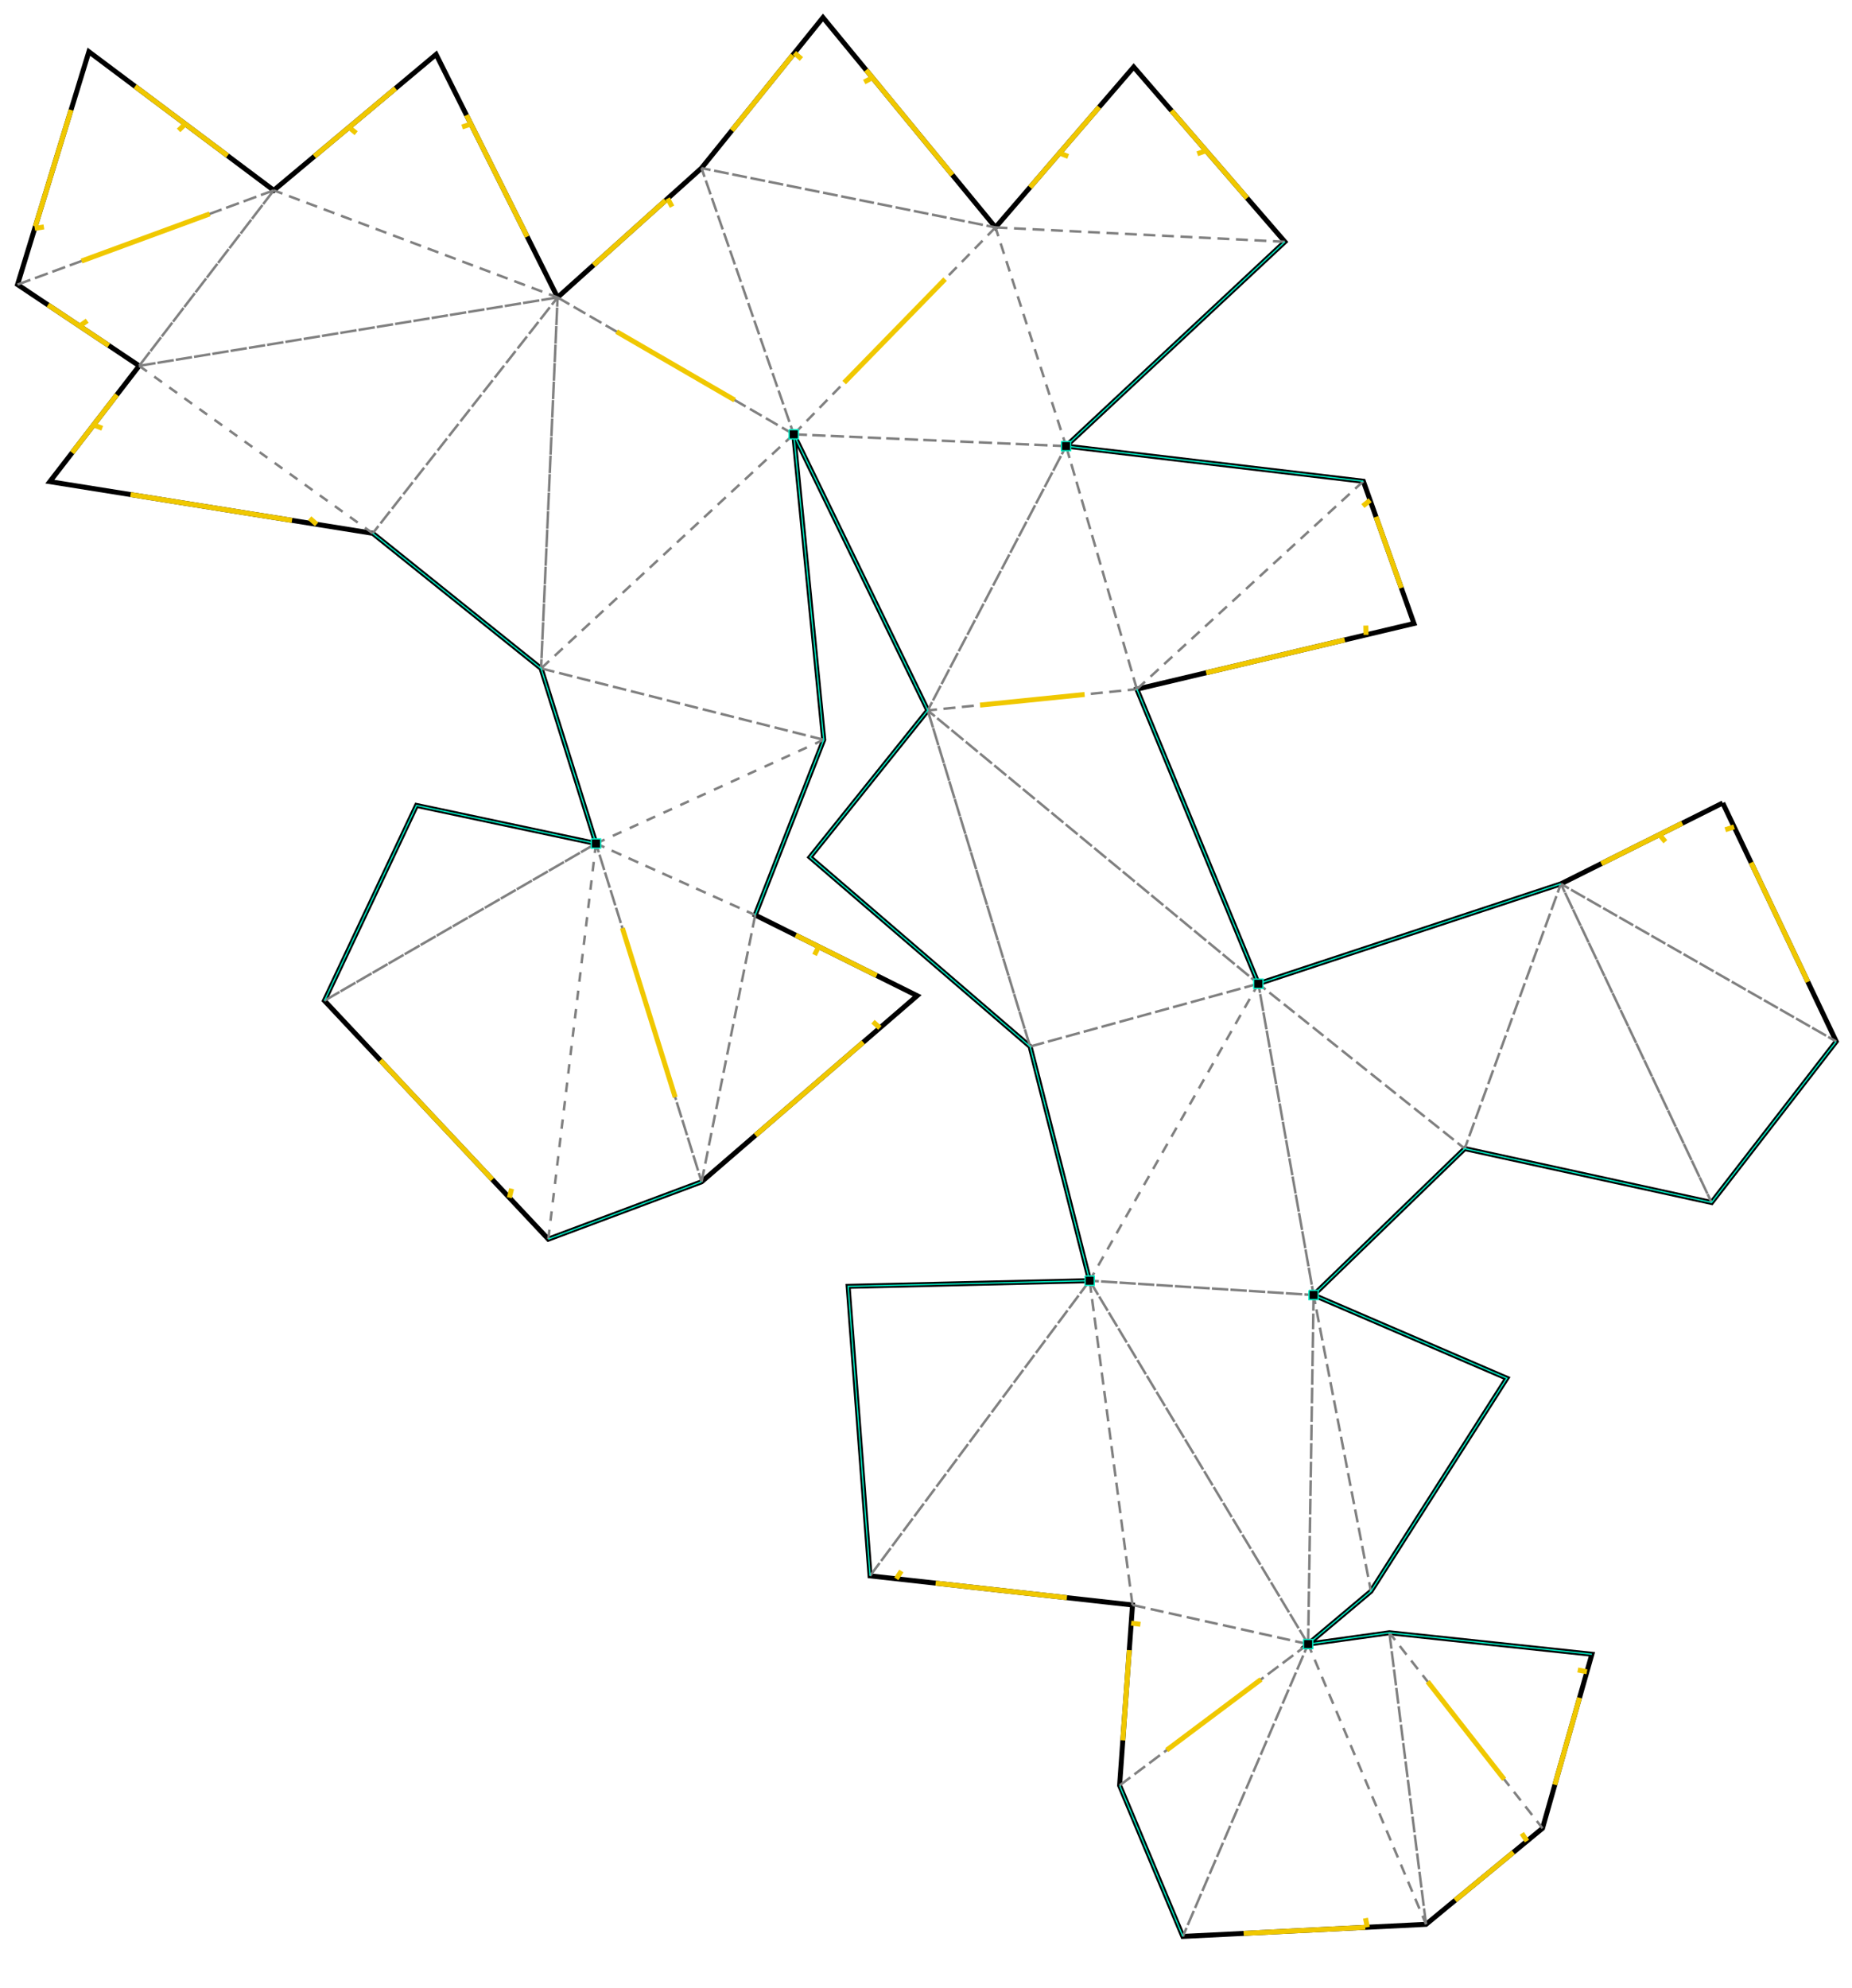 <?xml version="1.0"?>
<svg width="845" height="907" version="1.1" xmlns="http://www.w3.org/2000/svg" xmlns:xlink="http://www.w3.org/1999/xlink">
  <defs>
  <style type="text/css">
    <![CDATA[
      .b {stroke:rgb(0,0,0);stroke-width:2.268;fill:none}
      .c {stroke:rgb(128,128,128);stroke-width:1.134;stroke-dasharray:4.225, 4.225;}
      .h {stroke:rgb(240,200,0);stroke-width:2.268;}
      .m {stroke:rgb(255,0,0);stroke-width:1.134;}
      .n {stroke:rgb(128,128,128);stroke-width:1.134}
      .t {stroke:rgb(0,128,0);stroke-width:1.134;}
      .tab {stroke:rgb(0,0,255);stroke-width:0.567;fill:none}
      .v {stroke:rgb(0,0,255);stroke-width:1.134;}
      .z {stroke:rgb(0,240,200);stroke-width:0.567;}
    ]]>
  </style>
  </defs>
  <path fill="none" class="b" d=" M 786.024 366.297 L 837.807 475.083 L 780.924 548.538 L 668.301 523.95 L 599.342 590.738 L 687.514 628.705 L 625.511 725.887 L 596.843 749.973 L 633.927 744.799 L 726.314 754.603 L 703.791 833.996 L 650.649 877.81 L 539.695 883.328 L 510.836 814.454 L 516.717 732.138 L 396.97 718.855 L 386.973 586.788 L 497.166 584.203 L 469.993 477.382 L 369.578 391.019 L 423.304 324.059 L 362.146 198.119 L 375.839 337.454 L 344.574 417.406 L 418.465 454.21 L 320.111 539.097 L 250.168 565.257 L 148.03 456.477 L 190.045 367.411 L 271.931 384.779 L 246.875 304.91 L 170.069 243.276 L 22.726 219.712 L 63.507 166.877 L 8 129.813 L 40.55 23.597 L 124.906 86.824 L 198.982 24.817 L 254.403 135.675 L 320.067 76.689 L 375.5 8 L 454.205 103.739 L 517.266 30.558 L 586.236 110.288 L 486.415 203.503 L 622.048 219.527 L 645.138 284.416 L 518.718 314.373 L 574.147 448.741 L 712.173 403.183 L 786.024 366.297" />
  <path class="c" d=" M 469.993 477.382 L 423.304 324.059 M 423.304 324.059 L 469.993 477.382 M 469.993 477.382 L 574.147 448.741 M 574.147 448.741 L 423.304 324.059 M 423.304 324.059 L 574.147 448.741 M 574.147 448.741 L 469.993 477.382 M 574.147 448.741 L 497.166 584.203 M 497.166 584.203 L 396.97 718.855 M 396.97 718.855 L 497.166 584.203 M 497.166 584.203 L 516.717 732.138 M 516.717 732.138 L 497.166 584.203 M 497.166 584.203 L 574.147 448.741 M 574.147 448.741 L 668.301 523.95 M 668.301 523.95 L 574.147 448.741 M 574.147 448.741 L 599.342 590.738 M 599.342 590.738 L 596.843 749.973 M 596.843 749.973 L 516.717 732.138 M 516.717 732.138 L 596.843 749.973 M 596.843 749.973 L 650.649 877.81 M 650.649 877.81 L 596.843 749.973 M 596.843 749.973 L 539.695 883.328 M 539.695 883.328 L 596.843 749.973 M 596.843 749.973 L 497.166 584.203 M 497.166 584.203 L 596.843 749.973 M 596.843 749.973 L 510.836 814.454 M 510.836 814.454 L 596.843 749.973 M 596.843 749.973 L 599.342 590.738 M 599.342 590.738 L 625.511 725.887 M 625.511 725.887 L 599.342 590.738 M 599.342 590.738 L 574.147 448.741 M 668.301 523.95 L 712.173 403.183 M 712.173 403.183 L 837.807 475.083 M 837.807 475.083 L 712.173 403.183 M 712.173 403.183 L 780.924 548.538 M 780.924 548.538 L 712.173 403.183 M 712.173 403.183 L 668.301 523.95 M 599.342 590.738 L 497.166 584.203 M 497.166 584.203 L 599.342 590.738 M 633.927 744.799 L 703.791 833.996 M 703.791 833.996 L 633.927 744.799 M 633.927 744.799 L 650.649 877.81 M 650.649 877.81 L 633.927 744.799 M 320.111 539.097 L 271.931 384.779 M 271.931 384.779 L 320.111 539.097 M 320.111 539.097 L 344.574 417.406 M 344.574 417.406 L 320.111 539.097 M 250.168 565.257 L 271.931 384.779 M 271.931 384.779 L 250.168 565.257 M 148.03 456.477 L 271.931 384.779 M 271.931 384.779 L 375.839 337.454 M 375.839 337.454 L 271.931 384.779 M 271.931 384.779 L 148.03 456.477 M 271.931 384.779 L 344.574 417.406 M 344.574 417.406 L 271.931 384.779 M 246.875 304.91 L 254.403 135.675 M 254.403 135.675 L 362.146 198.119 M 362.146 198.119 L 254.403 135.675 M 254.403 135.675 L 63.507 166.877 M 63.507 166.877 L 254.403 135.675 M 254.403 135.675 L 246.875 304.91 M 246.875 304.91 L 375.839 337.454 M 375.839 337.454 L 246.875 304.91 M 246.875 304.91 L 362.146 198.119 M 362.146 198.119 L 320.067 76.689 M 320.067 76.689 L 362.146 198.119 M 362.146 198.119 L 454.205 103.739 M 454.205 103.739 L 362.146 198.119 M 362.146 198.119 L 486.415 203.503 M 486.415 203.503 L 454.205 103.739 M 454.205 103.739 L 586.236 110.288 M 586.236 110.288 L 454.205 103.739 M 454.205 103.739 L 486.415 203.503 M 486.415 203.503 L 518.718 314.373 M 518.718 314.373 L 486.415 203.503 M 486.415 203.503 L 362.146 198.119 M 362.146 198.119 L 246.875 304.91 M 170.069 243.276 L 63.507 166.877 M 63.507 166.877 L 170.069 243.276 M 170.069 243.276 L 254.403 135.675 M 254.403 135.675 L 124.906 86.824 M 124.906 86.824 L 63.507 166.877 M 63.507 166.877 L 124.906 86.824 M 124.906 86.824 L 8 129.813 M 8 129.813 L 124.906 86.824 M 124.906 86.824 L 254.403 135.675 M 254.403 135.675 L 170.069 243.276 M 320.067 76.689 L 454.205 103.739 M 454.205 103.739 L 320.067 76.689 M 486.415 203.503 L 423.304 324.059 M 423.304 324.059 L 486.415 203.503 M 518.718 314.373 L 622.048 219.527 M 622.048 219.527 L 518.718 314.373 M 518.718 314.373 L 423.304 324.059 M 423.304 324.059 L 518.718 314.373" />
  <path class="h" d=" M 308.066 500.517 L 283.976 423.358 M 283.976 423.358 L 308.066 500.517 M 447.158 321.638 L 494.865 316.795 M 494.865 316.795 L 447.158 321.638 M 385.161 174.524 L 431.19 127.334 M 431.19 127.334 L 385.161 174.524 M 335.211 182.508 L 281.339 151.286 M 281.339 151.286 L 335.211 182.508 M 95.68 97.572 L 37.227 119.066 M 37.227 119.066 L 95.68 97.572 M 575.341 766.094 L 532.338 798.334 M 532.338 798.334 L 575.341 766.094 M 651.393 767.098 L 686.325 811.696 M 686.325 811.696 L 651.393 767.098" />
  <path class="z" fill="none" d=" M 837.807 475.083 L 780.924 548.538 L 668.301 523.95 L 599.342 590.738 L 687.514 628.705 L 625.511 725.887 L 596.843 749.973 L 633.927 744.799 L 726.314 754.603 M 539.695 883.328 L 510.836 814.454 M 396.97 718.855 L 386.973 586.788 L 497.166 584.203 L 469.993 477.382 L 369.578 391.019 L 423.304 324.059 L 362.146 198.119 L 375.839 337.454 L 344.574 417.406 M 320.111 539.097 L 250.168 565.257 M 148.03 456.477 L 190.045 367.411 L 271.931 384.779 L 246.875 304.91 L 170.069 243.276 M 586.236 110.288 L 486.415 203.503 L 622.048 219.527 M 518.718 314.373 L 574.147 448.741 L 712.173 403.183" />
  <path class="z" d=" M 597.23 588.625 L 601.455 588.625 L 601.455 592.85 L 597.23 592.85 L 597.23 588.625 M 594.731 747.861 L 598.956 747.861 L 598.956 752.086 L 594.731 752.086 L 594.731 747.861 M 495.054 582.09 L 499.279 582.09 L 499.279 586.315 L 495.054 586.315 L 495.054 582.09 M 360.034 196.007 L 364.259 196.007 L 364.259 200.232 L 360.034 200.232 L 360.034 196.007 M 269.818 382.666 L 274.043 382.666 L 274.043 386.891 L 269.818 386.891 L 269.818 382.666 M 484.302 201.391 L 488.527 201.391 L 488.527 205.616 L 484.302 205.616 L 484.302 201.391 M 572.034 446.628 L 576.259 446.628 L 576.259 450.853 L 572.034 450.853 L 572.034 446.628" />
  <path class="h" d=" M 798.97 393.494 L 824.861 447.886 M 730.636 393.961 L 767.561 375.519 M 613.533 291.906 L 550.323 306.884 M 627.821 235.749 L 639.366 268.194 M 534.509 50.49 L 568.994 90.355 M 469.97 85.444 L 501.501 48.853 M 395.177 31.935 L 434.529 79.804 M 333.926 59.517 L 361.642 25.172 M 270.819 120.928 L 303.651 91.436 M 212.837 52.532 L 240.548 107.96 M 143.425 71.323 L 180.463 40.319 M 61.639 39.404 L 103.817 71.018 M 16.137 103.259 L 32.412 50.151 M 49.63 157.611 L 21.877 139.079 M 32.921 206.504 L 53.312 180.086 M 133.233 237.385 L 59.562 225.603 M 224.633 538.062 L 173.564 483.672 M 363.047 426.607 L 399.992 445.009 M 393.876 475.432 L 344.699 517.875 M 486.78 728.817 L 426.907 722.176 M 512.306 793.875 L 515.247 752.717 M 622.91 879.189 L 567.433 881.948 M 690.506 844.949 L 663.935 866.856 M 720.683 774.451 L 709.422 814.148" />
  <path class="h" d=" M 791.202 377.176 L 787.189 378.496 M 757.098 380.745 L 759.845 383.955 M 623.259 289.601 L 623.186 285.376 M 625.126 228.177 L 621.843 230.836 M 550.275 68.716 L 546.306 70.164 M 483.437 69.816 L 487.368 71.364 M 398.053 35.433 L 394.318 37.409 M 362.475 24.14 L 365.667 26.909 M 304.638 90.549 L 306.63 94.275 M 214.863 56.583 L 210.858 57.929 M 159.244 58.081 L 162.518 60.751 M 84.533 56.564 L 81.481 59.485 M 15.855 104.182 L 20.027 103.517 M 36.321 148.724 L 39.785 146.304 M 42.7 193.835 L 46.638 195.364 M 144.455 239.179 L 141.304 236.365 M 373.516 431.822 L 371.633 435.604 M 401.443 468.901 L 398.311 466.065 M 232.412 546.347 L 233.416 542.243 M 408.945 720.184 L 411.244 716.639 M 516.125 740.435 L 520.32 740.93 M 623.874 879.141 L 623.009 875.006 M 696.707 839.836 L 694.378 836.311 M 724.044 762.605 L 719.899 761.786" />
</svg>

